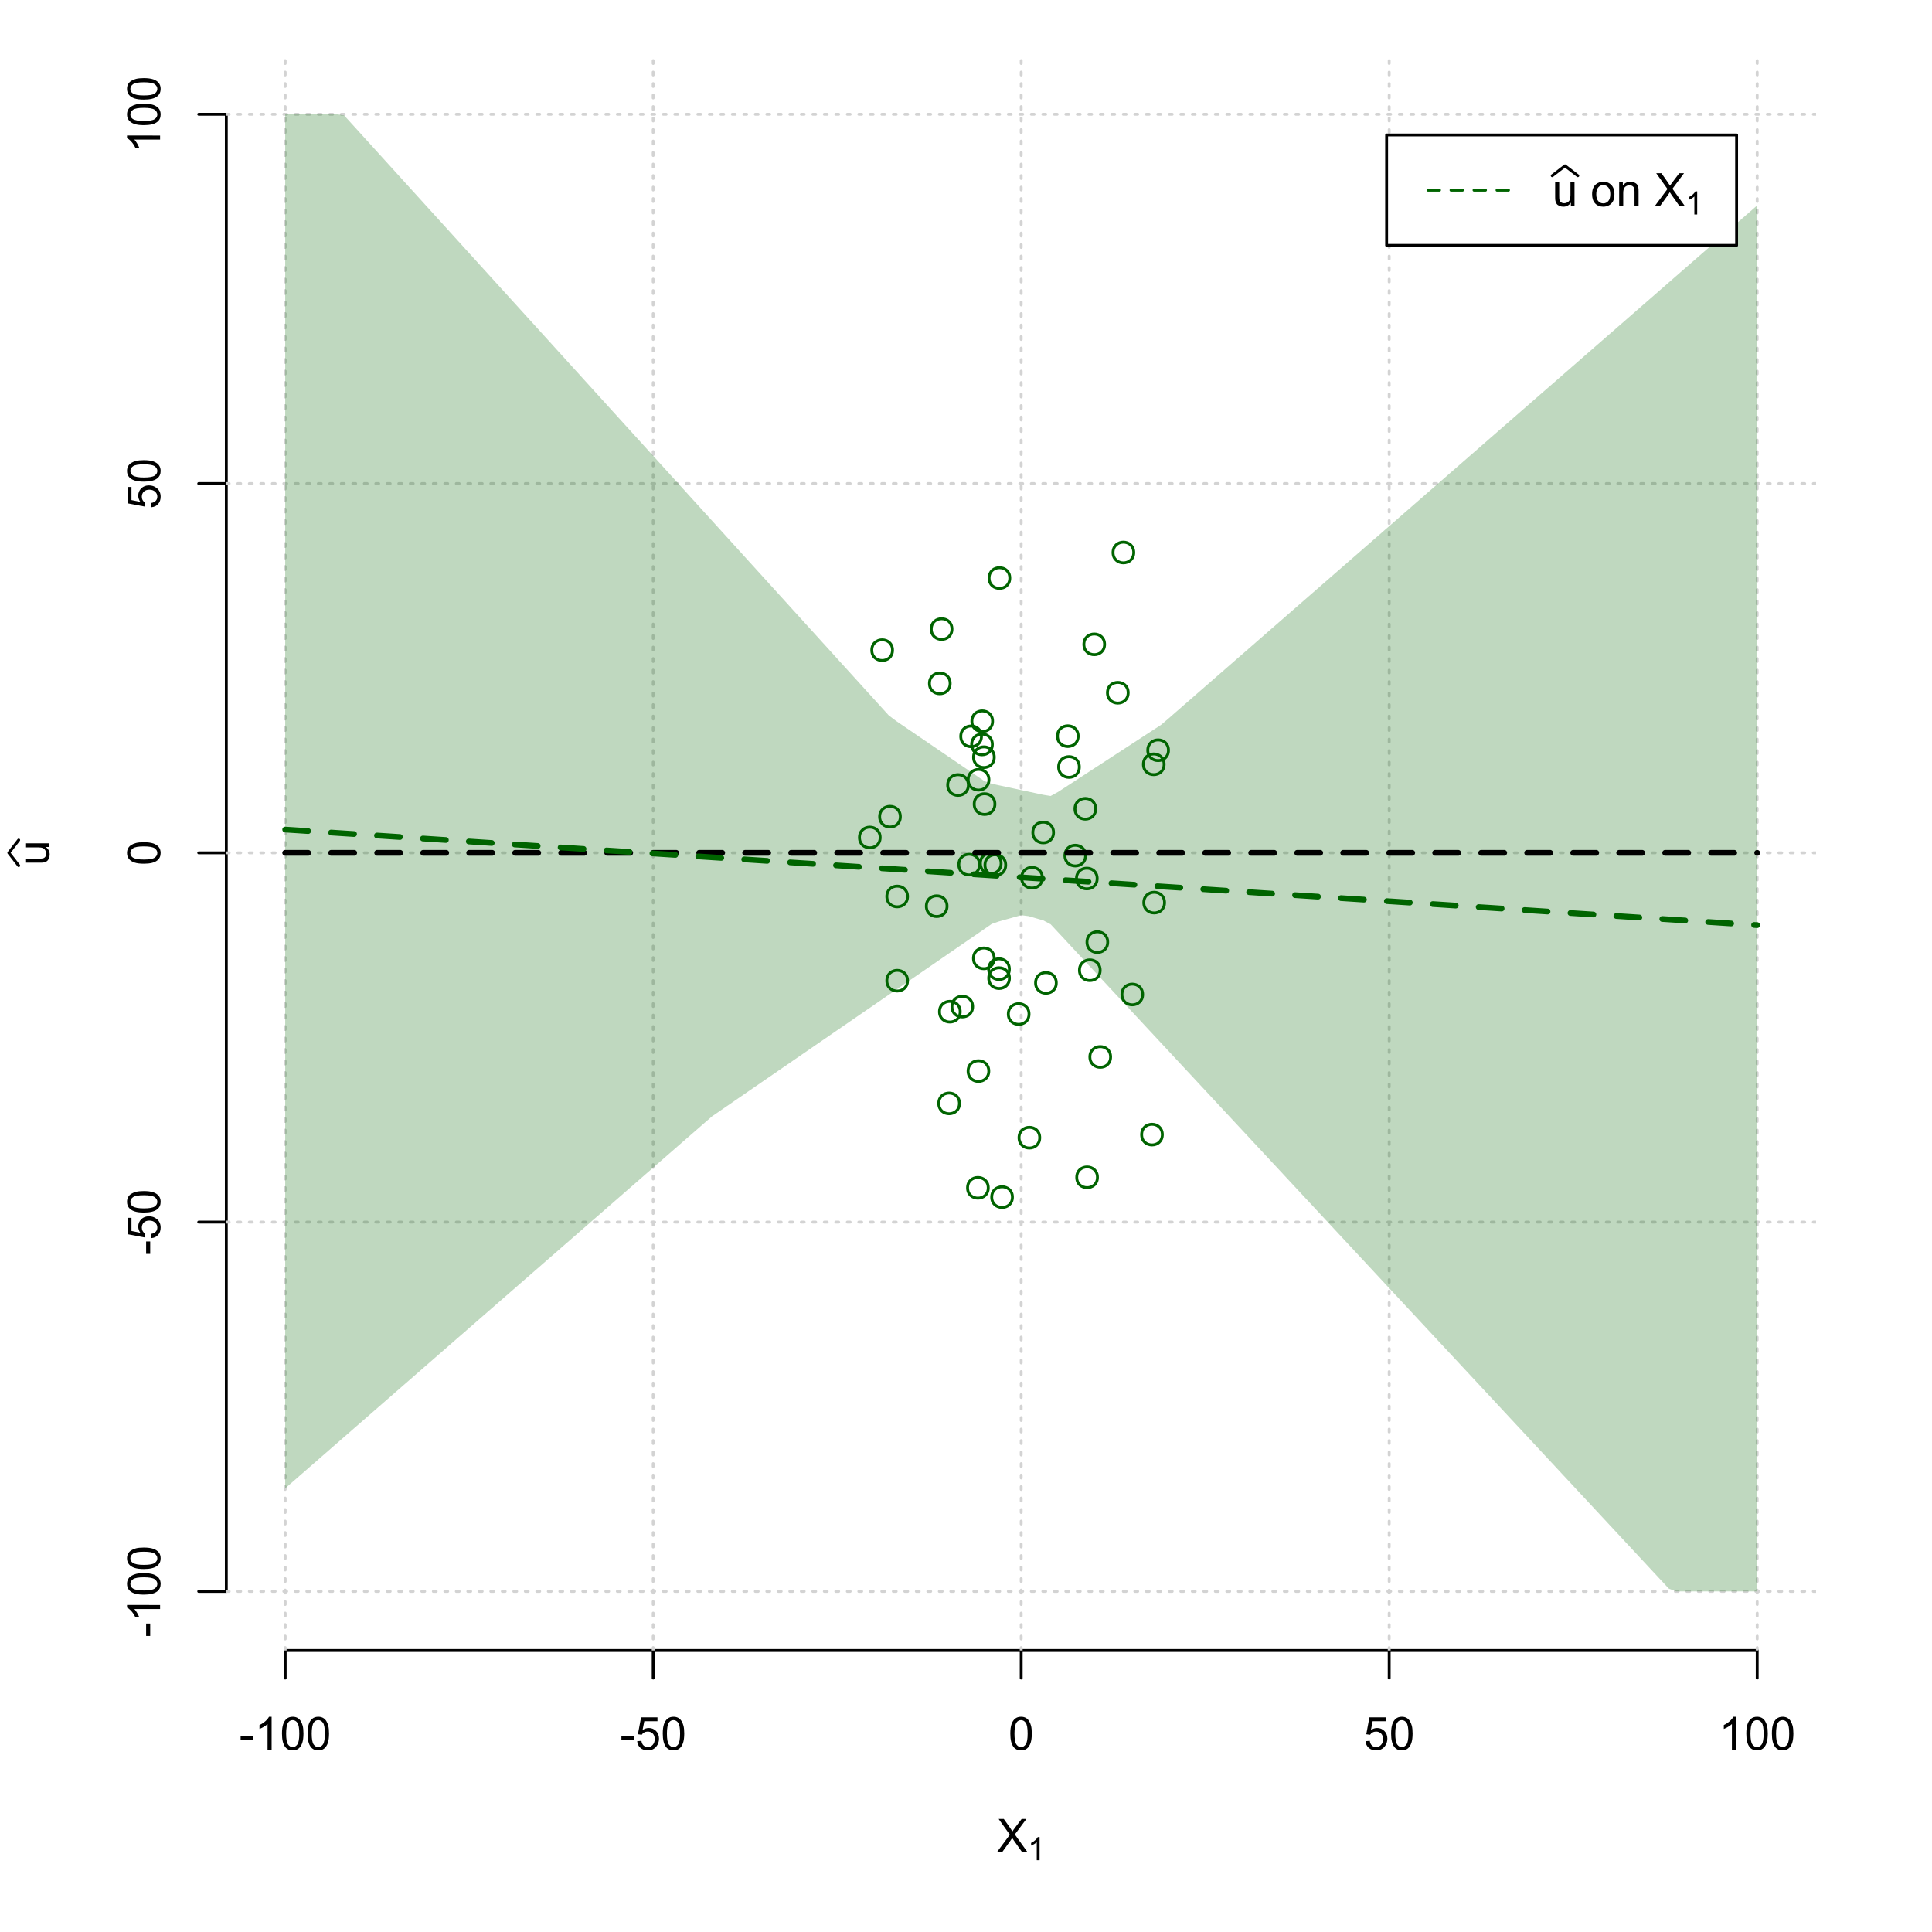 <?xml version="1.0" encoding="UTF-8"?>
<svg xmlns="http://www.w3.org/2000/svg" xmlns:xlink="http://www.w3.org/1999/xlink" width="504pt" height="504pt" viewBox="0 0 504 504" version="1.1">
<defs>
<g>
<symbol overflow="visible" id="glyph0-0">
<path style="stroke:none;" d="M 1.5 0 L 1.5 -7.5 L 7.5 -7.5 L 7.5 0 Z M 1.688 -0.188 L 7.312 -0.188 L 7.312 -7.312 L 1.688 -7.312 Z M 1.688 -0.188 "/>
</symbol>
<symbol overflow="visible" id="glyph0-1">
<path style="stroke:none;" d="M 0.055 0 L 3.375 -4.477 L 0.445 -8.59 L 1.797 -8.59 L 3.359 -6.387 C 3.68 -5.93 3.91 -5.578 4.047 -5.332 C 4.238 -5.645 4.465 -5.969 4.727 -6.312 L 6.457 -8.59 L 7.695 -8.59 L 4.676 -4.539 L 7.93 0 L 6.523 0 L 4.359 -3.062 C 4.238 -3.238 4.113 -3.43 3.984 -3.641 C 3.789 -3.324 3.652 -3.109 3.574 -2.992 L 1.418 0 Z M 0.055 0 "/>
</symbol>
<symbol overflow="visible" id="glyph0-2">
<path style="stroke:none;" d="M 0.383 -2.578 L 0.383 -3.641 L 3.621 -3.641 L 3.621 -2.578 Z M 0.383 -2.578 "/>
</symbol>
<symbol overflow="visible" id="glyph0-3">
<path style="stroke:none;" d="M 4.469 0 L 3.414 0 L 3.414 -6.719 C 3.16 -6.477 2.828 -6.234 2.414 -5.996 C 2 -5.75 1.629 -5.57 1.305 -5.449 L 1.305 -6.469 C 1.895 -6.742 2.41 -7.078 2.852 -7.477 C 3.293 -7.871 3.605 -8.254 3.789 -8.625 L 4.469 -8.625 Z M 4.469 0 "/>
</symbol>
<symbol overflow="visible" id="glyph0-4">
<path style="stroke:none;" d="M 0.5 -4.234 C 0.496 -5.246 0.602 -6.062 0.812 -6.688 C 1.02 -7.305 1.328 -7.785 1.742 -8.121 C 2.148 -8.457 2.668 -8.625 3.297 -8.625 C 3.758 -8.625 4.164 -8.531 4.512 -8.348 C 4.855 -8.16 5.141 -7.891 5.371 -7.543 C 5.594 -7.191 5.773 -6.766 5.906 -6.266 C 6.035 -5.762 6.098 -5.086 6.102 -4.234 C 6.098 -3.227 5.996 -2.414 5.789 -1.797 C 5.578 -1.176 5.266 -0.695 4.859 -0.359 C 4.445 -0.02 3.926 0.145 3.297 0.148 C 2.465 0.145 1.816 -0.148 1.348 -0.742 C 0.781 -1.457 0.496 -2.621 0.5 -4.234 Z M 1.582 -4.234 C 1.582 -2.824 1.746 -1.887 2.074 -1.418 C 2.402 -0.949 2.809 -0.715 3.297 -0.719 C 3.777 -0.715 4.184 -0.949 4.52 -1.422 C 4.848 -1.887 5.016 -2.824 5.016 -4.234 C 5.016 -5.648 4.848 -6.59 4.52 -7.055 C 4.184 -7.516 3.773 -7.746 3.289 -7.75 C 2.801 -7.746 2.414 -7.543 2.125 -7.137 C 1.762 -6.613 1.582 -5.645 1.582 -4.234 Z M 1.582 -4.234 "/>
</symbol>
<symbol overflow="visible" id="glyph0-5">
<path style="stroke:none;" d="M 0.5 -2.25 L 1.605 -2.344 C 1.684 -1.805 1.871 -1.398 2.176 -1.125 C 2.473 -0.852 2.836 -0.715 3.258 -0.719 C 3.766 -0.715 4.195 -0.906 4.547 -1.293 C 4.898 -1.672 5.074 -2.18 5.074 -2.82 C 5.074 -3.414 4.902 -3.891 4.566 -4.242 C 4.227 -4.59 3.785 -4.762 3.242 -4.766 C 2.898 -4.762 2.594 -4.684 2.32 -4.531 C 2.047 -4.375 1.832 -4.176 1.676 -3.93 L 0.688 -4.062 L 1.516 -8.473 L 5.789 -8.473 L 5.789 -7.465 L 2.359 -7.465 L 1.898 -5.156 C 2.414 -5.516 2.953 -5.695 3.523 -5.695 C 4.27 -5.695 4.902 -5.434 5.422 -4.914 C 5.934 -4.395 6.191 -3.727 6.195 -2.914 C 6.191 -2.133 5.965 -1.461 5.516 -0.898 C 4.961 -0.199 4.211 0.145 3.258 0.148 C 2.477 0.145 1.836 -0.07 1.344 -0.508 C 0.844 -0.941 0.562 -1.523 0.5 -2.25 Z M 0.5 -2.25 "/>
</symbol>
<symbol overflow="visible" id="glyph0-6">
<path style="stroke:none;" d="M 4.867 0 L 4.867 -0.914 C 4.379 -0.211 3.723 0.141 2.895 0.141 C 2.527 0.141 2.184 0.07 1.867 -0.07 C 1.547 -0.211 1.309 -0.387 1.156 -0.602 C 1 -0.812 0.895 -1.074 0.832 -1.383 C 0.785 -1.59 0.762 -1.918 0.766 -2.367 L 0.766 -6.223 L 1.82 -6.223 L 1.82 -2.773 C 1.816 -2.219 1.84 -1.848 1.887 -1.656 C 1.949 -1.379 2.09 -1.16 2.309 -1.004 C 2.523 -0.84 2.789 -0.762 3.105 -0.766 C 3.418 -0.762 3.715 -0.844 3.996 -1.008 C 4.273 -1.172 4.469 -1.391 4.586 -1.672 C 4.699 -1.949 4.758 -2.355 4.758 -2.891 L 4.758 -6.223 L 5.812 -6.223 L 5.812 0 Z M 4.867 0 "/>
</symbol>
<symbol overflow="visible" id="glyph0-7">
<path style="stroke:none;" d=""/>
</symbol>
<symbol overflow="visible" id="glyph0-8">
<path style="stroke:none;" d="M 0.398 -3.109 C 0.398 -4.262 0.719 -5.117 1.359 -5.672 C 1.895 -6.133 2.547 -6.363 3.316 -6.363 C 4.172 -6.363 4.871 -6.082 5.414 -5.52 C 5.953 -4.957 6.223 -4.184 6.227 -3.199 C 6.223 -2.398 6.102 -1.766 5.867 -1.309 C 5.625 -0.848 5.277 -0.492 4.82 -0.238 C 4.359 0.016 3.859 0.141 3.316 0.141 C 2.441 0.141 1.734 -0.137 1.203 -0.695 C 0.664 -1.254 0.398 -2.059 0.398 -3.109 Z M 1.484 -3.109 C 1.48 -2.309 1.656 -1.711 2.004 -1.32 C 2.348 -0.922 2.785 -0.727 3.316 -0.727 C 3.84 -0.727 4.273 -0.926 4.621 -1.324 C 4.969 -1.723 5.145 -2.328 5.145 -3.148 C 5.145 -3.914 4.969 -4.496 4.617 -4.895 C 4.266 -5.289 3.832 -5.488 3.316 -5.492 C 2.785 -5.488 2.348 -5.293 2.004 -4.898 C 1.656 -4.5 1.48 -3.902 1.484 -3.109 Z M 1.484 -3.109 "/>
</symbol>
<symbol overflow="visible" id="glyph0-9">
<path style="stroke:none;" d="M 0.789 0 L 0.789 -6.223 L 1.742 -6.223 L 1.742 -5.336 C 2.195 -6.02 2.855 -6.363 3.719 -6.363 C 4.09 -6.363 4.434 -6.293 4.754 -6.16 C 5.066 -6.023 5.305 -5.848 5.461 -5.633 C 5.617 -5.41 5.727 -5.152 5.789 -4.852 C 5.828 -4.656 5.848 -4.312 5.848 -3.828 L 5.848 0 L 4.793 0 L 4.793 -3.785 C 4.793 -4.215 4.75 -4.535 4.668 -4.75 C 4.586 -4.961 4.441 -5.129 4.234 -5.258 C 4.023 -5.383 3.777 -5.449 3.5 -5.449 C 3.047 -5.449 2.66 -5.305 2.332 -5.02 C 2.004 -4.734 1.84 -4.195 1.844 -3.398 L 1.844 0 Z M 0.789 0 "/>
</symbol>
<symbol overflow="visible" id="glyph1-0">
<path style="stroke:none;" d="M 1.051 0 L 1.051 -5.25 L 5.25 -5.25 L 5.25 0 Z M 1.18 -0.133 L 5.117 -0.133 L 5.117 -5.117 L 1.18 -5.117 Z M 1.18 -0.133 "/>
</symbol>
<symbol overflow="visible" id="glyph1-1">
<path style="stroke:none;" d="M 3.129 0 L 2.391 0 L 2.391 -4.703 C 2.211 -4.531 1.977 -4.363 1.691 -4.195 C 1.398 -4.023 1.141 -3.895 0.914 -3.812 L 0.914 -4.527 C 1.328 -4.719 1.688 -4.953 1.996 -5.234 C 2.305 -5.508 2.523 -5.777 2.652 -6.039 L 3.129 -6.039 Z M 3.129 0 "/>
</symbol>
<symbol overflow="visible" id="glyph2-0">
<path style="stroke:none;" d="M 0 -1.5 L -7.5 -1.5 L -7.5 -7.5 L 0 -7.5 Z M -0.188 -1.688 L -0.188 -7.312 L -7.312 -7.312 L -7.312 -1.688 Z M -0.188 -1.688 "/>
</symbol>
<symbol overflow="visible" id="glyph2-1">
<path style="stroke:none;" d="M 0 -4.867 L -0.914 -4.867 C -0.211 -4.379 0.141 -3.723 0.141 -2.895 C 0.141 -2.527 0.07 -2.184 -0.07 -1.867 C -0.211 -1.547 -0.387 -1.309 -0.598 -1.156 C -0.809 -1 -1.07 -0.895 -1.383 -0.832 C -1.59 -0.789 -1.918 -0.766 -2.367 -0.77 L -6.223 -0.77 L -6.223 -1.824 L -2.773 -1.824 C -2.219 -1.82 -1.848 -1.844 -1.656 -1.887 C -1.379 -1.949 -1.16 -2.09 -1.004 -2.309 C -0.84 -2.523 -0.762 -2.789 -0.766 -3.105 C -0.762 -3.418 -0.844 -3.715 -1.008 -3.996 C -1.172 -4.273 -1.391 -4.469 -1.672 -4.586 C -1.945 -4.699 -2.352 -4.758 -2.887 -4.758 L -6.223 -4.758 L -6.223 -5.812 L 0 -5.812 Z M 0 -4.867 "/>
</symbol>
<symbol overflow="visible" id="glyph2-2">
<path style="stroke:none;" d="M -2.578 -0.383 L -3.641 -0.383 L -3.641 -3.621 L -2.578 -3.621 Z M -2.578 -0.383 "/>
</symbol>
<symbol overflow="visible" id="glyph2-3">
<path style="stroke:none;" d="M 0 -4.469 L 0 -3.414 L -6.719 -3.418 C -6.477 -3.16 -6.234 -2.828 -5.996 -2.418 C -5.75 -2.004 -5.57 -1.633 -5.449 -1.309 L -6.469 -1.309 C -6.742 -1.895 -7.078 -2.41 -7.477 -2.852 C -7.871 -3.293 -8.254 -3.605 -8.625 -3.793 L -8.625 -4.473 Z M 0 -4.469 "/>
</symbol>
<symbol overflow="visible" id="glyph2-4">
<path style="stroke:none;" d="M -4.234 -0.5 C -5.246 -0.496 -6.062 -0.602 -6.688 -0.812 C -7.305 -1.02 -7.785 -1.328 -8.121 -1.742 C -8.457 -2.152 -8.625 -2.672 -8.625 -3.301 C -8.625 -3.758 -8.531 -4.164 -8.348 -4.512 C -8.16 -4.859 -7.891 -5.145 -7.543 -5.371 C -7.191 -5.594 -6.766 -5.773 -6.266 -5.906 C -5.762 -6.035 -5.086 -6.098 -4.234 -6.102 C -3.223 -6.098 -2.41 -5.996 -1.793 -5.789 C -1.176 -5.578 -0.695 -5.266 -0.359 -4.859 C -0.02 -4.445 0.145 -3.926 0.148 -3.297 C 0.145 -2.465 -0.148 -1.816 -0.742 -1.348 C -1.457 -0.781 -2.621 -0.496 -4.234 -0.5 Z M -4.234 -1.582 C -2.824 -1.582 -1.887 -1.746 -1.418 -2.074 C -0.949 -2.402 -0.715 -2.809 -0.719 -3.297 C -0.715 -3.777 -0.949 -4.184 -1.422 -4.52 C -1.887 -4.848 -2.824 -5.016 -4.234 -5.016 C -5.648 -5.016 -6.59 -4.848 -7.055 -4.52 C -7.516 -4.188 -7.746 -3.777 -7.75 -3.289 C -7.746 -2.801 -7.543 -2.414 -7.137 -2.129 C -6.613 -1.762 -5.645 -1.582 -4.234 -1.582 Z M -4.234 -1.582 "/>
</symbol>
<symbol overflow="visible" id="glyph2-5">
<path style="stroke:none;" d="M -2.25 -0.5 L -2.344 -1.605 C -1.805 -1.684 -1.398 -1.871 -1.125 -2.176 C -0.852 -2.473 -0.715 -2.836 -0.719 -3.258 C -0.715 -3.766 -0.906 -4.195 -1.293 -4.547 C -1.672 -4.898 -2.18 -5.074 -2.816 -5.074 C -3.414 -5.074 -3.891 -4.902 -4.242 -4.566 C -4.59 -4.227 -4.762 -3.785 -4.766 -3.242 C -4.762 -2.898 -4.684 -2.594 -4.531 -2.32 C -4.375 -2.047 -4.176 -1.832 -3.93 -1.676 L -4.062 -0.688 L -8.473 -1.52 L -8.473 -5.789 L -7.465 -5.789 L -7.465 -2.363 L -5.156 -1.898 C -5.516 -2.414 -5.695 -2.953 -5.695 -3.523 C -5.695 -4.27 -5.434 -4.902 -4.914 -5.422 C -4.395 -5.934 -3.727 -6.191 -2.91 -6.195 C -2.133 -6.191 -1.461 -5.965 -0.895 -5.516 C -0.199 -4.961 0.145 -4.211 0.148 -3.258 C 0.145 -2.477 -0.07 -1.836 -0.508 -1.344 C -0.941 -0.848 -1.523 -0.566 -2.25 -0.5 Z M -2.25 -0.5 "/>
</symbol>
</g>
<clipPath id="clip1">
  <path d="M 74 14.398 L 75 14.398 L 75 430.559 L 74 430.559 Z M 74 14.398 "/>
</clipPath>
<clipPath id="clip2">
  <path d="M 170 14.398 L 171 14.398 L 171 430.559 L 170 430.559 Z M 170 14.398 "/>
</clipPath>
<clipPath id="clip3">
  <path d="M 266 14.398 L 267 14.398 L 267 430.559 L 266 430.559 Z M 266 14.398 "/>
</clipPath>
<clipPath id="clip4">
  <path d="M 362 14.398 L 363 14.398 L 363 430.559 L 362 430.559 Z M 362 14.398 "/>
</clipPath>
<clipPath id="clip5">
  <path d="M 458 14.398 L 459 14.398 L 459 430.559 L 458 430.559 Z M 458 14.398 "/>
</clipPath>
<clipPath id="clip6">
  <path d="M 59.039 414 L 473.758 414 L 473.758 416 L 59.039 416 Z M 59.039 414 "/>
</clipPath>
<clipPath id="clip7">
  <path d="M 59.039 318 L 473.758 318 L 473.758 320 L 59.039 320 Z M 59.039 318 "/>
</clipPath>
<clipPath id="clip8">
  <path d="M 59.039 222 L 473.758 222 L 473.758 223 L 59.039 223 Z M 59.039 222 "/>
</clipPath>
<clipPath id="clip9">
  <path d="M 59.039 125 L 473.758 125 L 473.758 127 L 59.039 127 Z M 59.039 125 "/>
</clipPath>
<clipPath id="clip10">
  <path d="M 59.039 29 L 473.758 29 L 473.758 31 L 59.039 31 Z M 59.039 29 "/>
</clipPath>
</defs>
<g id="surface2646">
<rect x="0" y="0" width="504" height="504" style="fill:rgb(100%,100%,100%);fill-opacity:1;stroke:none;"/>
<g style="fill:rgb(0%,0%,0%);fill-opacity:1;">
  <use xlink:href="#glyph0-1" x="260.062" y="483.102"/>
</g>
<g style="fill:rgb(0%,0%,0%);fill-opacity:1;">
  <use xlink:href="#glyph1-1" x="268.066" y="485.281"/>
</g>
<g style="fill:rgb(0%,0%,0%);fill-opacity:1;">
  <use xlink:href="#glyph2-1" x="12.82" y="225.816"/>
</g>
<path style="fill:none;stroke-width:0.75;stroke-linecap:round;stroke-linejoin:round;stroke:rgb(0%,0%,0%);stroke-opacity:1;stroke-miterlimit:10;" d="M 4.879 225.816 L 2.301 222.48 L 4.879 219.145 "/>
<path style="fill:none;stroke-width:0.75;stroke-linecap:round;stroke-linejoin:round;stroke:rgb(0%,0%,0%);stroke-opacity:1;stroke-miterlimit:10;" d="M 74.398 430.559 L 458.398 430.559 "/>
<path style="fill:none;stroke-width:0.75;stroke-linecap:round;stroke-linejoin:round;stroke:rgb(0%,0%,0%);stroke-opacity:1;stroke-miterlimit:10;" d="M 74.398 430.559 L 74.398 437.762 "/>
<path style="fill:none;stroke-width:0.75;stroke-linecap:round;stroke-linejoin:round;stroke:rgb(0%,0%,0%);stroke-opacity:1;stroke-miterlimit:10;" d="M 170.398 430.559 L 170.398 437.762 "/>
<path style="fill:none;stroke-width:0.75;stroke-linecap:round;stroke-linejoin:round;stroke:rgb(0%,0%,0%);stroke-opacity:1;stroke-miterlimit:10;" d="M 266.398 430.559 L 266.398 437.762 "/>
<path style="fill:none;stroke-width:0.75;stroke-linecap:round;stroke-linejoin:round;stroke:rgb(0%,0%,0%);stroke-opacity:1;stroke-miterlimit:10;" d="M 362.398 430.559 L 362.398 437.762 "/>
<path style="fill:none;stroke-width:0.75;stroke-linecap:round;stroke-linejoin:round;stroke:rgb(0%,0%,0%);stroke-opacity:1;stroke-miterlimit:10;" d="M 458.398 430.559 L 458.398 437.762 "/>
<g style="fill:rgb(0%,0%,0%);fill-opacity:1;">
  <use xlink:href="#glyph0-2" x="62.391" y="456.48"/>
  <use xlink:href="#glyph0-3" x="66.387" y="456.48"/>
  <use xlink:href="#glyph0-4" x="73.061" y="456.48"/>
  <use xlink:href="#glyph0-4" x="79.734" y="456.48"/>
</g>
<g style="fill:rgb(0%,0%,0%);fill-opacity:1;">
  <use xlink:href="#glyph0-2" x="161.727" y="456.48"/>
  <use xlink:href="#glyph0-5" x="165.723" y="456.48"/>
  <use xlink:href="#glyph0-4" x="172.396" y="456.48"/>
</g>
<g style="fill:rgb(0%,0%,0%);fill-opacity:1;">
  <use xlink:href="#glyph0-4" x="263.062" y="456.48"/>
</g>
<g style="fill:rgb(0%,0%,0%);fill-opacity:1;">
  <use xlink:href="#glyph0-5" x="355.727" y="456.48"/>
  <use xlink:href="#glyph0-4" x="362.4" y="456.48"/>
</g>
<g style="fill:rgb(0%,0%,0%);fill-opacity:1;">
  <use xlink:href="#glyph0-3" x="448.387" y="456.48"/>
  <use xlink:href="#glyph0-4" x="455.061" y="456.48"/>
  <use xlink:href="#glyph0-4" x="461.734" y="456.48"/>
</g>
<path style="fill:none;stroke-width:0.75;stroke-linecap:round;stroke-linejoin:round;stroke:rgb(0%,0%,0%);stroke-opacity:1;stroke-miterlimit:10;" d="M 59.039 415.148 L 59.039 29.812 "/>
<path style="fill:none;stroke-width:0.75;stroke-linecap:round;stroke-linejoin:round;stroke:rgb(0%,0%,0%);stroke-opacity:1;stroke-miterlimit:10;" d="M 59.039 415.148 L 51.84 415.148 "/>
<path style="fill:none;stroke-width:0.75;stroke-linecap:round;stroke-linejoin:round;stroke:rgb(0%,0%,0%);stroke-opacity:1;stroke-miterlimit:10;" d="M 59.039 318.812 L 51.84 318.812 "/>
<path style="fill:none;stroke-width:0.75;stroke-linecap:round;stroke-linejoin:round;stroke:rgb(0%,0%,0%);stroke-opacity:1;stroke-miterlimit:10;" d="M 59.039 222.48 L 51.84 222.48 "/>
<path style="fill:none;stroke-width:0.75;stroke-linecap:round;stroke-linejoin:round;stroke:rgb(0%,0%,0%);stroke-opacity:1;stroke-miterlimit:10;" d="M 59.039 126.148 L 51.84 126.148 "/>
<path style="fill:none;stroke-width:0.75;stroke-linecap:round;stroke-linejoin:round;stroke:rgb(0%,0%,0%);stroke-opacity:1;stroke-miterlimit:10;" d="M 59.039 29.812 L 51.84 29.812 "/>
<g style="fill:rgb(0%,0%,0%);fill-opacity:1;">
  <use xlink:href="#glyph2-2" x="41.762" y="427.156"/>
  <use xlink:href="#glyph2-3" x="41.762" y="423.16"/>
  <use xlink:href="#glyph2-4" x="41.762" y="416.486"/>
  <use xlink:href="#glyph2-4" x="41.762" y="409.812"/>
</g>
<g style="fill:rgb(0%,0%,0%);fill-opacity:1;">
  <use xlink:href="#glyph2-2" x="41.762" y="327.484"/>
  <use xlink:href="#glyph2-5" x="41.762" y="323.488"/>
  <use xlink:href="#glyph2-4" x="41.762" y="316.814"/>
</g>
<g style="fill:rgb(0%,0%,0%);fill-opacity:1;">
  <use xlink:href="#glyph2-4" x="41.762" y="225.816"/>
</g>
<g style="fill:rgb(0%,0%,0%);fill-opacity:1;">
  <use xlink:href="#glyph2-5" x="41.762" y="132.82"/>
  <use xlink:href="#glyph2-4" x="41.762" y="126.146"/>
</g>
<g style="fill:rgb(0%,0%,0%);fill-opacity:1;">
  <use xlink:href="#glyph2-3" x="41.762" y="39.824"/>
  <use xlink:href="#glyph2-4" x="41.762" y="33.15"/>
  <use xlink:href="#glyph2-4" x="41.762" y="26.477"/>
</g>
<g clip-path="url(#clip1)" clip-rule="nonzero">
<path style="fill:none;stroke-width:0.75;stroke-linecap:round;stroke-linejoin:round;stroke:rgb(82.745%,82.745%,82.745%);stroke-opacity:1;stroke-dasharray:0.75,2.25;stroke-miterlimit:10;" d="M 74.398 430.559 L 74.398 14.398 "/>
</g>
<g clip-path="url(#clip2)" clip-rule="nonzero">
<path style="fill:none;stroke-width:0.75;stroke-linecap:round;stroke-linejoin:round;stroke:rgb(82.745%,82.745%,82.745%);stroke-opacity:1;stroke-dasharray:0.75,2.25;stroke-miterlimit:10;" d="M 170.398 430.559 L 170.398 14.398 "/>
</g>
<g clip-path="url(#clip3)" clip-rule="nonzero">
<path style="fill:none;stroke-width:0.75;stroke-linecap:round;stroke-linejoin:round;stroke:rgb(82.745%,82.745%,82.745%);stroke-opacity:1;stroke-dasharray:0.75,2.25;stroke-miterlimit:10;" d="M 266.398 430.559 L 266.398 14.398 "/>
</g>
<g clip-path="url(#clip4)" clip-rule="nonzero">
<path style="fill:none;stroke-width:0.75;stroke-linecap:round;stroke-linejoin:round;stroke:rgb(82.745%,82.745%,82.745%);stroke-opacity:1;stroke-dasharray:0.75,2.25;stroke-miterlimit:10;" d="M 362.398 430.559 L 362.398 14.398 "/>
</g>
<g clip-path="url(#clip5)" clip-rule="nonzero">
<path style="fill:none;stroke-width:0.75;stroke-linecap:round;stroke-linejoin:round;stroke:rgb(82.745%,82.745%,82.745%);stroke-opacity:1;stroke-dasharray:0.75,2.25;stroke-miterlimit:10;" d="M 458.398 430.559 L 458.398 14.398 "/>
</g>
<g clip-path="url(#clip6)" clip-rule="nonzero">
<path style="fill:none;stroke-width:0.75;stroke-linecap:round;stroke-linejoin:round;stroke:rgb(82.745%,82.745%,82.745%);stroke-opacity:1;stroke-dasharray:0.75,2.25;stroke-miterlimit:10;" d="M 59.039 415.148 L 473.762 415.148 "/>
</g>
<g clip-path="url(#clip7)" clip-rule="nonzero">
<path style="fill:none;stroke-width:0.75;stroke-linecap:round;stroke-linejoin:round;stroke:rgb(82.745%,82.745%,82.745%);stroke-opacity:1;stroke-dasharray:0.75,2.25;stroke-miterlimit:10;" d="M 59.039 318.812 L 473.762 318.812 "/>
</g>
<g clip-path="url(#clip8)" clip-rule="nonzero">
<path style="fill:none;stroke-width:0.75;stroke-linecap:round;stroke-linejoin:round;stroke:rgb(82.745%,82.745%,82.745%);stroke-opacity:1;stroke-dasharray:0.75,2.25;stroke-miterlimit:10;" d="M 59.039 222.48 L 473.762 222.48 "/>
</g>
<g clip-path="url(#clip9)" clip-rule="nonzero">
<path style="fill:none;stroke-width:0.75;stroke-linecap:round;stroke-linejoin:round;stroke:rgb(82.745%,82.745%,82.745%);stroke-opacity:1;stroke-dasharray:0.75,2.25;stroke-miterlimit:10;" d="M 59.039 126.148 L 473.762 126.148 "/>
</g>
<g clip-path="url(#clip10)" clip-rule="nonzero">
<path style="fill:none;stroke-width:0.75;stroke-linecap:round;stroke-linejoin:round;stroke:rgb(82.745%,82.745%,82.745%);stroke-opacity:1;stroke-dasharray:0.75,2.25;stroke-miterlimit:10;" d="M 59.039 29.812 L 473.762 29.812 "/>
</g>
<path style=" stroke:none;fill-rule:nonzero;fill:rgb(0%,39.216%,0%);fill-opacity:0.251;" d="M 74.398 29.812 L 87.84 29.812 L 89.762 30.086 L 91.68 32.203 L 93.602 34.316 L 95.52 36.434 L 97.441 38.547 L 99.359 40.664 L 101.281 42.777 L 103.199 44.895 L 105.121 47.008 L 107.039 49.125 L 108.961 51.238 L 110.879 53.355 L 112.801 55.469 L 114.719 57.586 L 116.641 59.699 L 118.559 61.816 L 120.48 63.93 L 122.398 66.047 L 124.32 68.16 L 126.238 70.277 L 128.16 72.391 L 130.078 74.508 L 132 76.621 L 133.922 78.738 L 135.84 80.852 L 137.762 82.969 L 139.68 85.082 L 141.602 87.199 L 143.52 89.312 L 145.441 91.43 L 147.359 93.543 L 149.281 95.66 L 151.199 97.773 L 153.121 99.891 L 155.039 102.004 L 156.961 104.121 L 158.879 106.234 L 160.801 108.352 L 162.719 110.465 L 164.641 112.582 L 166.559 114.695 L 168.48 116.812 L 170.398 118.926 L 172.32 121.043 L 174.238 123.156 L 176.16 125.273 L 178.078 127.387 L 180 129.504 L 181.922 131.617 L 183.84 133.734 L 185.762 135.848 L 187.68 137.965 L 189.602 140.078 L 191.52 142.195 L 193.441 144.309 L 195.359 146.426 L 197.281 148.539 L 199.199 150.656 L 201.121 152.77 L 203.039 154.887 L 204.961 157 L 206.879 159.117 L 208.801 161.23 L 210.719 163.348 L 212.641 165.461 L 214.559 167.578 L 216.48 169.691 L 218.398 171.809 L 220.32 173.922 L 222.238 176.039 L 224.16 178.152 L 226.078 180.27 L 228 182.383 L 229.922 184.5 L 231.84 186.613 L 233.762 188.07 L 235.68 189.379 L 237.602 190.688 L 239.52 191.996 L 241.441 193.305 L 243.359 194.613 L 245.281 195.922 L 247.199 197.23 L 249.121 198.539 L 251.039 199.848 L 252.961 201.156 L 254.879 202.465 L 256.801 203.773 L 258.719 204.461 L 260.641 204.871 L 262.559 205.285 L 264.48 205.695 L 266.398 206.105 L 268.32 206.516 L 270.238 206.926 L 272.16 207.34 L 274.078 207.648 L 276 206.602 L 277.922 205.352 L 279.84 204.102 L 281.762 202.848 L 283.68 201.598 L 285.602 200.348 L 287.52 199.098 L 289.441 197.848 L 291.359 196.598 L 293.281 195.348 L 295.199 194.098 L 297.121 192.848 L 299.039 191.594 L 300.961 190.344 L 302.879 189.094 L 304.801 187.457 L 306.719 185.781 L 308.641 184.109 L 310.559 182.438 L 312.48 180.762 L 314.398 179.09 L 316.32 177.414 L 318.238 175.742 L 320.16 174.07 L 322.078 172.395 L 325.922 169.051 L 327.84 167.375 L 329.762 165.703 L 331.68 164.027 L 333.602 162.355 L 335.52 160.684 L 337.441 159.008 L 339.359 157.336 L 341.281 155.66 L 343.199 153.988 L 345.121 152.316 L 347.039 150.641 L 348.961 148.969 L 350.879 147.293 L 352.801 145.621 L 354.719 143.949 L 356.641 142.273 L 358.559 140.602 L 360.48 138.93 L 362.398 137.254 L 364.32 135.582 L 366.238 133.906 L 368.16 132.234 L 370.078 130.562 L 372 128.887 L 373.922 127.215 L 375.84 125.539 L 377.762 123.867 L 379.68 122.195 L 381.602 120.52 L 383.52 118.848 L 385.441 117.176 L 387.359 115.5 L 389.281 113.828 L 391.199 112.152 L 393.121 110.48 L 395.039 108.809 L 396.961 107.133 L 398.879 105.461 L 400.801 103.785 L 402.719 102.113 L 404.641 100.441 L 406.559 98.766 L 408.48 97.094 L 410.398 95.418 L 412.32 93.746 L 414.238 92.074 L 416.16 90.398 L 418.078 88.727 L 420 87.055 L 421.922 85.379 L 423.84 83.707 L 425.762 82.031 L 427.68 80.359 L 429.602 78.688 L 431.52 77.012 L 433.441 75.34 L 435.359 73.664 L 437.281 71.992 L 439.199 70.32 L 441.121 68.645 L 443.039 66.973 L 444.961 65.301 L 446.879 63.625 L 448.801 61.953 L 450.719 60.277 L 452.641 58.605 L 454.559 56.934 L 456.48 55.258 L 458.398 53.586 L 458.398 29.812 L 458.398 415.148 L 437.281 415.148 L 435.359 414.438 L 433.441 412.375 L 431.52 410.312 L 429.602 408.246 L 427.68 406.184 L 425.762 404.121 L 423.84 402.059 L 421.922 399.996 L 420 397.93 L 418.078 395.867 L 416.16 393.805 L 414.238 391.742 L 412.32 389.68 L 410.398 387.613 L 408.48 385.551 L 406.559 383.488 L 404.641 381.426 L 402.719 379.363 L 400.801 377.297 L 398.879 375.234 L 396.961 373.172 L 395.039 371.109 L 393.121 369.047 L 391.199 366.98 L 389.281 364.918 L 387.359 362.855 L 385.441 360.793 L 383.52 358.73 L 381.602 356.664 L 379.68 354.602 L 377.762 352.539 L 375.84 350.477 L 373.922 348.414 L 372 346.348 L 370.078 344.285 L 368.16 342.223 L 366.238 340.16 L 364.32 338.098 L 362.398 336.031 L 360.48 333.969 L 358.559 331.906 L 356.641 329.844 L 354.719 327.781 L 352.801 325.715 L 350.879 323.652 L 348.961 321.59 L 347.039 319.527 L 345.121 317.465 L 343.199 315.398 L 341.281 313.336 L 339.359 311.273 L 337.441 309.211 L 335.52 307.148 L 333.602 305.082 L 331.68 303.02 L 329.762 300.957 L 327.84 298.895 L 325.922 296.832 L 324 294.766 L 322.078 292.703 L 320.16 290.641 L 318.238 288.578 L 316.32 286.516 L 314.398 284.449 L 312.48 282.387 L 310.559 280.324 L 308.641 278.262 L 306.719 276.199 L 304.801 274.133 L 302.879 272.07 L 300.961 270.008 L 299.039 267.945 L 297.121 265.879 L 295.199 263.816 L 293.281 261.754 L 291.359 259.691 L 289.441 257.629 L 287.52 255.562 L 285.602 253.5 L 283.68 251.438 L 281.762 249.375 L 279.84 247.312 L 277.922 245.246 L 274.078 241.121 L 272.16 240.102 L 270.238 239.551 L 268.32 238.996 L 266.398 238.75 L 264.48 239.285 L 262.559 239.824 L 260.641 240.359 L 258.719 241.023 L 256.801 242.344 L 254.879 243.664 L 252.961 244.984 L 251.039 246.305 L 249.121 247.625 L 247.199 248.945 L 245.281 250.27 L 243.359 251.59 L 241.441 252.91 L 239.52 254.23 L 237.602 255.551 L 235.68 256.871 L 233.762 258.191 L 231.84 259.512 L 229.922 260.832 L 228 262.156 L 226.078 263.477 L 224.16 264.797 L 222.238 266.117 L 220.32 267.438 L 218.398 268.758 L 216.48 270.078 L 214.559 271.398 L 212.641 272.719 L 210.719 274.043 L 208.801 275.363 L 206.879 276.684 L 204.961 278.004 L 203.039 279.324 L 201.121 280.645 L 199.199 281.965 L 197.281 283.285 L 195.359 284.605 L 193.441 285.93 L 191.52 287.25 L 189.602 288.57 L 187.68 289.891 L 185.762 291.211 L 183.84 292.879 L 181.922 294.555 L 178.078 297.898 L 176.16 299.574 L 174.238 301.246 L 172.32 302.918 L 170.398 304.594 L 168.48 306.266 L 166.559 307.941 L 164.641 309.613 L 162.719 311.285 L 160.801 312.961 L 158.879 314.633 L 156.961 316.309 L 155.039 317.98 L 153.121 319.652 L 151.199 321.328 L 149.281 323 L 147.359 324.672 L 145.441 326.348 L 143.52 328.02 L 141.602 329.695 L 139.68 331.367 L 137.762 333.039 L 135.84 334.715 L 133.922 336.387 L 132 338.062 L 130.078 339.734 L 128.16 341.406 L 126.238 343.082 L 124.32 344.754 L 122.398 346.43 L 120.48 348.102 L 118.559 349.773 L 116.641 351.449 L 114.719 353.121 L 112.801 354.793 L 110.879 356.469 L 108.961 358.141 L 107.039 359.816 L 105.121 361.488 L 103.199 363.16 L 101.281 364.836 L 99.359 366.508 L 97.441 368.184 L 95.52 369.855 L 93.602 371.527 L 91.68 373.203 L 89.762 374.875 L 87.84 376.547 L 85.922 378.223 L 84 379.895 L 82.078 381.57 L 80.16 383.242 L 78.238 384.914 L 76.32 386.59 L 74.398 388.262 L 74.398 415.148 Z M 74.398 29.812 "/>
<path style="fill:none;stroke-width:0.75;stroke-linecap:round;stroke-linejoin:round;stroke:rgb(0%,39.216%,0%);stroke-opacity:1;stroke-miterlimit:10;" d="M 271.234 296.785 C 271.234 300.387 265.836 300.387 265.836 296.785 C 265.836 293.184 271.234 293.184 271.234 296.785 "/>
<path style="fill:none;stroke-width:0.75;stroke-linecap:round;stroke-linejoin:round;stroke:rgb(0%,39.216%,0%);stroke-opacity:1;stroke-miterlimit:10;" d="M 257.977 203.414 C 257.977 207.016 252.574 207.016 252.574 203.414 C 252.574 199.816 257.977 199.816 257.977 203.414 "/>
<path style="fill:none;stroke-width:0.75;stroke-linecap:round;stroke-linejoin:round;stroke:rgb(0%,39.216%,0%);stroke-opacity:1;stroke-miterlimit:10;" d="M 229.609 218.477 C 229.609 222.078 224.211 222.078 224.211 218.477 C 224.211 214.875 229.609 214.875 229.609 218.477 "/>
<path style="fill:none;stroke-width:0.75;stroke-linecap:round;stroke-linejoin:round;stroke:rgb(0%,39.216%,0%);stroke-opacity:1;stroke-miterlimit:10;" d="M 259.352 250 C 259.352 253.602 253.949 253.602 253.949 250 C 253.949 246.398 259.352 246.398 259.352 250 "/>
<path style="fill:none;stroke-width:0.75;stroke-linecap:round;stroke-linejoin:round;stroke:rgb(0%,39.216%,0%);stroke-opacity:1;stroke-miterlimit:10;" d="M 304.816 195.715 C 304.816 199.316 299.418 199.316 299.418 195.715 C 299.418 192.117 304.816 192.117 304.816 195.715 "/>
<path style="fill:none;stroke-width:0.75;stroke-linecap:round;stroke-linejoin:round;stroke:rgb(0%,39.216%,0%);stroke-opacity:1;stroke-miterlimit:10;" d="M 264.109 312.289 C 264.109 315.887 258.711 315.887 258.711 312.289 C 258.711 308.688 264.109 308.688 264.109 312.289 "/>
<path style="fill:none;stroke-width:0.75;stroke-linecap:round;stroke-linejoin:round;stroke:rgb(0%,39.216%,0%);stroke-opacity:1;stroke-miterlimit:10;" d="M 274.836 217.172 C 274.836 220.77 269.434 220.77 269.434 217.172 C 269.434 213.57 274.836 213.57 274.836 217.172 "/>
<path style="fill:none;stroke-width:0.75;stroke-linecap:round;stroke-linejoin:round;stroke:rgb(0%,39.216%,0%);stroke-opacity:1;stroke-miterlimit:10;" d="M 288.965 245.766 C 288.965 249.363 283.562 249.363 283.562 245.766 C 283.562 242.164 288.965 242.164 288.965 245.766 "/>
<path style="fill:none;stroke-width:0.75;stroke-linecap:round;stroke-linejoin:round;stroke:rgb(0%,39.216%,0%);stroke-opacity:1;stroke-miterlimit:10;" d="M 268.441 264.527 C 268.441 268.125 263.039 268.125 263.039 264.527 C 263.039 260.926 268.441 260.926 268.441 264.527 "/>
<path style="fill:none;stroke-width:0.75;stroke-linecap:round;stroke-linejoin:round;stroke:rgb(0%,39.216%,0%);stroke-opacity:1;stroke-miterlimit:10;" d="M 236.75 255.832 C 236.75 259.43 231.352 259.43 231.352 255.832 C 231.352 252.23 236.75 252.23 236.75 255.832 "/>
<path style="fill:none;stroke-width:0.75;stroke-linecap:round;stroke-linejoin:round;stroke:rgb(0%,39.216%,0%);stroke-opacity:1;stroke-miterlimit:10;" d="M 250.293 287.84 C 250.293 291.441 244.891 291.441 244.891 287.84 C 244.891 284.242 250.293 284.242 250.293 287.84 "/>
<path style="fill:none;stroke-width:0.75;stroke-linecap:round;stroke-linejoin:round;stroke:rgb(0%,39.216%,0%);stroke-opacity:1;stroke-miterlimit:10;" d="M 286.289 307.121 C 286.289 310.719 280.887 310.719 280.887 307.121 C 280.887 303.52 286.289 303.52 286.289 307.121 "/>
<path style="fill:none;stroke-width:0.75;stroke-linecap:round;stroke-linejoin:round;stroke:rgb(0%,39.216%,0%);stroke-opacity:1;stroke-miterlimit:10;" d="M 275.551 256.406 C 275.551 260.008 270.152 260.008 270.152 256.406 C 270.152 252.809 275.551 252.809 275.551 256.406 "/>
<path style="fill:none;stroke-width:0.75;stroke-linecap:round;stroke-linejoin:round;stroke:rgb(0%,39.216%,0%);stroke-opacity:1;stroke-miterlimit:10;" d="M 281.562 200.09 C 281.562 203.691 276.164 203.691 276.164 200.09 C 276.164 196.488 281.562 196.488 281.562 200.09 "/>
<path style="fill:none;stroke-width:0.75;stroke-linecap:round;stroke-linejoin:round;stroke:rgb(0%,39.216%,0%);stroke-opacity:1;stroke-miterlimit:10;" d="M 263.426 150.793 C 263.426 154.395 258.023 154.395 258.023 150.793 C 258.023 147.195 263.426 147.195 263.426 150.793 "/>
<path style="fill:none;stroke-width:0.75;stroke-linecap:round;stroke-linejoin:round;stroke:rgb(0%,39.216%,0%);stroke-opacity:1;stroke-miterlimit:10;" d="M 289.719 275.723 C 289.719 279.324 284.316 279.324 284.316 275.723 C 284.316 272.125 289.719 272.125 289.719 275.723 "/>
<path style="fill:none;stroke-width:0.75;stroke-linecap:round;stroke-linejoin:round;stroke:rgb(0%,39.216%,0%);stroke-opacity:1;stroke-miterlimit:10;" d="M 263.328 255.16 C 263.328 258.762 257.93 258.762 257.93 255.16 C 257.93 251.559 263.328 251.559 263.328 255.16 "/>
<path style="fill:none;stroke-width:0.75;stroke-linecap:round;stroke-linejoin:round;stroke:rgb(0%,39.216%,0%);stroke-opacity:1;stroke-miterlimit:10;" d="M 295.758 144.133 C 295.758 147.73 290.355 147.73 290.355 144.133 C 290.355 140.531 295.758 140.531 295.758 144.133 "/>
<path style="fill:none;stroke-width:0.75;stroke-linecap:round;stroke-linejoin:round;stroke:rgb(0%,39.216%,0%);stroke-opacity:1;stroke-miterlimit:10;" d="M 271.914 228.977 C 271.914 232.578 266.512 232.578 266.512 228.977 C 266.512 225.379 271.914 225.379 271.914 228.977 "/>
<path style="fill:none;stroke-width:0.75;stroke-linecap:round;stroke-linejoin:round;stroke:rgb(0%,39.216%,0%);stroke-opacity:1;stroke-miterlimit:10;" d="M 258.875 194.199 C 258.875 197.801 253.477 197.801 253.477 194.199 C 253.477 190.602 258.875 190.602 258.875 194.199 "/>
<path style="fill:none;stroke-width:0.75;stroke-linecap:round;stroke-linejoin:round;stroke:rgb(0%,39.216%,0%);stroke-opacity:1;stroke-miterlimit:10;" d="M 303.219 295.984 C 303.219 299.582 297.82 299.582 297.82 295.984 C 297.82 292.383 303.219 292.383 303.219 295.984 "/>
<path style="fill:none;stroke-width:0.75;stroke-linecap:round;stroke-linejoin:round;stroke:rgb(0%,39.216%,0%);stroke-opacity:1;stroke-miterlimit:10;" d="M 303.789 235.465 C 303.789 239.062 298.387 239.062 298.387 235.465 C 298.387 231.863 303.789 231.863 303.789 235.465 "/>
<path style="fill:none;stroke-width:0.75;stroke-linecap:round;stroke-linejoin:round;stroke:rgb(0%,39.216%,0%);stroke-opacity:1;stroke-miterlimit:10;" d="M 232.828 169.605 C 232.828 173.203 227.426 173.203 227.426 169.605 C 227.426 166.004 232.828 166.004 232.828 169.605 "/>
<path style="fill:none;stroke-width:0.75;stroke-linecap:round;stroke-linejoin:round;stroke:rgb(0%,39.216%,0%);stroke-opacity:1;stroke-miterlimit:10;" d="M 283.199 223.203 C 283.199 226.805 277.801 226.805 277.801 223.203 C 277.801 219.605 283.199 219.605 283.199 223.203 "/>
<path style="fill:none;stroke-width:0.75;stroke-linecap:round;stroke-linejoin:round;stroke:rgb(0%,39.216%,0%);stroke-opacity:1;stroke-miterlimit:10;" d="M 252.621 204.789 C 252.621 208.391 247.223 208.391 247.223 204.789 C 247.223 201.188 252.621 201.188 252.621 204.789 "/>
<path style="fill:none;stroke-width:0.75;stroke-linecap:round;stroke-linejoin:round;stroke:rgb(0%,39.216%,0%);stroke-opacity:1;stroke-miterlimit:10;" d="M 303.68 199.387 C 303.68 202.988 298.281 202.988 298.281 199.387 C 298.281 195.785 303.68 195.785 303.68 199.387 "/>
<path style="fill:none;stroke-width:0.75;stroke-linecap:round;stroke-linejoin:round;stroke:rgb(0%,39.216%,0%);stroke-opacity:1;stroke-miterlimit:10;" d="M 262.352 225.664 C 262.352 229.266 256.949 229.266 256.949 225.664 C 256.949 222.062 262.352 222.062 262.352 225.664 "/>
<path style="fill:none;stroke-width:0.75;stroke-linecap:round;stroke-linejoin:round;stroke:rgb(0%,39.216%,0%);stroke-opacity:1;stroke-miterlimit:10;" d="M 298.078 259.422 C 298.078 263.023 292.68 263.023 292.68 259.422 C 292.68 255.82 298.078 255.82 298.078 259.422 "/>
<path style="fill:none;stroke-width:0.75;stroke-linecap:round;stroke-linejoin:round;stroke:rgb(0%,39.216%,0%);stroke-opacity:1;stroke-miterlimit:10;" d="M 248.336 164.102 C 248.336 167.699 242.938 167.699 242.938 164.102 C 242.938 160.5 248.336 160.5 248.336 164.102 "/>
<path style="fill:none;stroke-width:0.75;stroke-linecap:round;stroke-linejoin:round;stroke:rgb(0%,39.216%,0%);stroke-opacity:1;stroke-miterlimit:10;" d="M 288.152 168.09 C 288.152 171.688 282.754 171.688 282.754 168.09 C 282.754 164.488 288.152 164.488 288.152 168.09 "/>
<path style="fill:none;stroke-width:0.75;stroke-linecap:round;stroke-linejoin:round;stroke:rgb(0%,39.216%,0%);stroke-opacity:1;stroke-miterlimit:10;" d="M 257.945 279.41 C 257.945 283.012 252.547 283.012 252.547 279.41 C 252.547 275.809 257.945 275.809 257.945 279.41 "/>
<path style="fill:none;stroke-width:0.75;stroke-linecap:round;stroke-linejoin:round;stroke:rgb(0%,39.216%,0%);stroke-opacity:1;stroke-miterlimit:10;" d="M 247.863 178.281 C 247.863 181.879 242.465 181.879 242.465 178.281 C 242.465 174.68 247.863 174.68 247.863 178.281 "/>
<path style="fill:none;stroke-width:0.75;stroke-linecap:round;stroke-linejoin:round;stroke:rgb(0%,39.216%,0%);stroke-opacity:1;stroke-miterlimit:10;" d="M 259.371 197.531 C 259.371 201.133 253.973 201.133 253.973 197.531 C 253.973 193.934 259.371 193.934 259.371 197.531 "/>
<path style="fill:none;stroke-width:0.75;stroke-linecap:round;stroke-linejoin:round;stroke:rgb(0%,39.216%,0%);stroke-opacity:1;stroke-miterlimit:10;" d="M 253.734 262.59 C 253.734 266.188 248.336 266.188 248.336 262.59 C 248.336 258.988 253.734 258.988 253.734 262.59 "/>
<path style="fill:none;stroke-width:0.75;stroke-linecap:round;stroke-linejoin:round;stroke:rgb(0%,39.216%,0%);stroke-opacity:1;stroke-miterlimit:10;" d="M 259.539 209.762 C 259.539 213.363 254.141 213.363 254.141 209.762 C 254.141 206.16 259.539 206.16 259.539 209.762 "/>
<path style="fill:none;stroke-width:0.75;stroke-linecap:round;stroke-linejoin:round;stroke:rgb(0%,39.216%,0%);stroke-opacity:1;stroke-miterlimit:10;" d="M 234.875 213.047 C 234.875 216.648 229.477 216.648 229.477 213.047 C 229.477 209.449 234.875 209.449 234.875 213.047 "/>
<path style="fill:none;stroke-width:0.75;stroke-linecap:round;stroke-linejoin:round;stroke:rgb(0%,39.216%,0%);stroke-opacity:1;stroke-miterlimit:10;" d="M 261.156 225.219 C 261.156 228.816 255.754 228.816 255.754 225.219 C 255.754 221.617 261.156 221.617 261.156 225.219 "/>
<path style="fill:none;stroke-width:0.75;stroke-linecap:round;stroke-linejoin:round;stroke:rgb(0%,39.216%,0%);stroke-opacity:1;stroke-miterlimit:10;" d="M 294.305 180.719 C 294.305 184.316 288.902 184.316 288.902 180.719 C 288.902 177.117 294.305 177.117 294.305 180.719 "/>
<path style="fill:none;stroke-width:0.75;stroke-linecap:round;stroke-linejoin:round;stroke:rgb(0%,39.216%,0%);stroke-opacity:1;stroke-miterlimit:10;" d="M 258.934 188.148 C 258.934 191.75 253.535 191.75 253.535 188.148 C 253.535 184.551 258.934 184.551 258.934 188.148 "/>
<path style="fill:none;stroke-width:0.75;stroke-linecap:round;stroke-linejoin:round;stroke:rgb(0%,39.216%,0%);stroke-opacity:1;stroke-miterlimit:10;" d="M 263.312 252.82 C 263.312 256.422 257.914 256.422 257.914 252.82 C 257.914 249.223 263.312 249.223 263.312 252.82 "/>
<path style="fill:none;stroke-width:0.75;stroke-linecap:round;stroke-linejoin:round;stroke:rgb(0%,39.216%,0%);stroke-opacity:1;stroke-miterlimit:10;" d="M 257.805 309.863 C 257.805 313.461 252.406 313.461 252.406 309.863 C 252.406 306.262 257.805 306.262 257.805 309.863 "/>
<path style="fill:none;stroke-width:0.75;stroke-linecap:round;stroke-linejoin:round;stroke:rgb(0%,39.216%,0%);stroke-opacity:1;stroke-miterlimit:10;" d="M 281.262 192.039 C 281.262 195.641 275.859 195.641 275.859 192.039 C 275.859 188.441 281.262 188.441 281.262 192.039 "/>
<path style="fill:none;stroke-width:0.75;stroke-linecap:round;stroke-linejoin:round;stroke:rgb(0%,39.216%,0%);stroke-opacity:1;stroke-miterlimit:10;" d="M 287 253.098 C 287 256.695 281.598 256.695 281.598 253.098 C 281.598 249.496 287 249.496 287 253.098 "/>
<path style="fill:none;stroke-width:0.75;stroke-linecap:round;stroke-linejoin:round;stroke:rgb(0%,39.216%,0%);stroke-opacity:1;stroke-miterlimit:10;" d="M 236.75 233.867 C 236.75 237.465 231.352 237.465 231.352 233.867 C 231.352 230.266 236.75 230.266 236.75 233.867 "/>
<path style="fill:none;stroke-width:0.75;stroke-linecap:round;stroke-linejoin:round;stroke:rgb(0%,39.216%,0%);stroke-opacity:1;stroke-miterlimit:10;" d="M 256.035 192.09 C 256.035 195.688 250.637 195.688 250.637 192.09 C 250.637 188.488 256.035 188.488 256.035 192.09 "/>
<path style="fill:none;stroke-width:0.75;stroke-linecap:round;stroke-linejoin:round;stroke:rgb(0%,39.216%,0%);stroke-opacity:1;stroke-miterlimit:10;" d="M 255.527 225.551 C 255.527 229.148 250.129 229.148 250.129 225.551 C 250.129 221.949 255.527 221.949 255.527 225.551 "/>
<path style="fill:none;stroke-width:0.75;stroke-linecap:round;stroke-linejoin:round;stroke:rgb(0%,39.216%,0%);stroke-opacity:1;stroke-miterlimit:10;" d="M 250.484 263.918 C 250.484 267.516 245.086 267.516 245.086 263.918 C 245.086 260.316 250.484 260.316 250.484 263.918 "/>
<path style="fill:none;stroke-width:0.75;stroke-linecap:round;stroke-linejoin:round;stroke:rgb(0%,39.216%,0%);stroke-opacity:1;stroke-miterlimit:10;" d="M 286.219 229.184 C 286.219 232.781 280.816 232.781 280.816 229.184 C 280.816 225.582 286.219 225.582 286.219 229.184 "/>
<path style="fill:none;stroke-width:0.75;stroke-linecap:round;stroke-linejoin:round;stroke:rgb(0%,39.216%,0%);stroke-opacity:1;stroke-miterlimit:10;" d="M 285.828 210.988 C 285.828 214.59 280.426 214.59 280.426 210.988 C 280.426 207.391 285.828 207.391 285.828 210.988 "/>
<path style="fill:none;stroke-width:0.75;stroke-linecap:round;stroke-linejoin:round;stroke:rgb(0%,39.216%,0%);stroke-opacity:1;stroke-miterlimit:10;" d="M 247.055 236.395 C 247.055 239.992 241.656 239.992 241.656 236.395 C 241.656 232.793 247.055 232.793 247.055 236.395 "/>
<path style="fill:none;stroke-width:1.5;stroke-linecap:round;stroke-linejoin:round;stroke:rgb(0%,0%,0%);stroke-opacity:1;stroke-dasharray:6,6;stroke-miterlimit:10;" d="M 74.398 222.48 L 458.398 222.48 "/>
<path style="fill:none;stroke-width:1.5;stroke-linecap:round;stroke-linejoin:round;stroke:rgb(0%,39.216%,0%);stroke-opacity:1;stroke-dasharray:6,6;stroke-miterlimit:10;" d="M 74.398 216.414 L 76.32 216.535 L 78.238 216.66 L 80.16 216.785 L 82.078 216.91 L 85.922 217.16 L 87.84 217.285 L 89.762 217.41 L 91.68 217.535 L 93.602 217.66 L 95.52 217.785 L 97.441 217.91 L 99.359 218.031 L 101.281 218.156 L 103.199 218.281 L 105.121 218.406 L 107.039 218.531 L 108.961 218.656 L 110.879 218.781 L 112.801 218.906 L 114.719 219.031 L 116.641 219.156 L 118.559 219.281 L 120.48 219.402 L 122.398 219.527 L 124.32 219.652 L 126.238 219.777 L 128.16 219.902 L 130.078 220.027 L 133.922 220.277 L 135.84 220.402 L 137.762 220.527 L 139.68 220.652 L 141.602 220.777 L 143.52 220.898 L 145.441 221.023 L 147.359 221.148 L 149.281 221.273 L 151.199 221.398 L 153.121 221.523 L 155.039 221.648 L 156.961 221.773 L 158.879 221.898 L 160.801 222.023 L 162.719 222.148 L 164.641 222.273 L 166.559 222.395 L 168.48 222.52 L 170.398 222.645 L 172.32 222.77 L 174.238 222.895 L 176.16 223.02 L 178.078 223.145 L 181.922 223.395 L 183.84 223.52 L 185.762 223.645 L 187.68 223.766 L 189.602 223.891 L 191.52 224.016 L 193.441 224.141 L 195.359 224.266 L 197.281 224.391 L 199.199 224.516 L 201.121 224.641 L 203.039 224.766 L 204.961 224.891 L 206.879 225.016 L 208.801 225.141 L 210.719 225.262 L 212.641 225.387 L 214.559 225.512 L 216.48 225.637 L 218.398 225.762 L 220.32 225.887 L 222.238 226.012 L 224.16 226.137 L 226.078 226.262 L 229.922 226.512 L 231.84 226.637 L 233.762 226.758 L 235.68 226.883 L 237.602 227.008 L 239.52 227.133 L 241.441 227.258 L 243.359 227.383 L 245.281 227.508 L 247.199 227.633 L 249.121 227.758 L 251.039 227.883 L 252.961 228.008 L 254.879 228.129 L 256.801 228.254 L 258.719 228.379 L 260.641 228.504 L 262.559 228.629 L 264.48 228.754 L 266.398 228.879 L 268.32 229.004 L 270.238 229.129 L 272.16 229.254 L 274.078 229.379 L 276 229.504 L 277.922 229.625 L 279.84 229.75 L 281.762 229.875 L 283.68 230 L 285.602 230.125 L 287.52 230.25 L 289.441 230.375 L 291.359 230.5 L 293.281 230.625 L 295.199 230.75 L 297.121 230.875 L 299.039 231 L 300.961 231.121 L 302.879 231.246 L 304.801 231.371 L 306.719 231.496 L 308.641 231.621 L 310.559 231.746 L 312.48 231.871 L 314.398 231.996 L 316.32 232.121 L 318.238 232.246 L 320.16 232.371 L 322.078 232.492 L 325.922 232.742 L 327.84 232.867 L 329.762 232.992 L 331.68 233.117 L 333.602 233.242 L 335.52 233.367 L 337.441 233.492 L 339.359 233.617 L 341.281 233.742 L 343.199 233.867 L 345.121 233.988 L 347.039 234.113 L 348.961 234.238 L 350.879 234.363 L 352.801 234.488 L 354.719 234.613 L 356.641 234.738 L 358.559 234.863 L 360.48 234.988 L 362.398 235.113 L 364.32 235.238 L 366.238 235.363 L 368.16 235.484 L 370.078 235.609 L 373.922 235.859 L 375.84 235.984 L 377.762 236.109 L 379.68 236.234 L 381.602 236.359 L 383.52 236.484 L 385.441 236.609 L 387.359 236.734 L 389.281 236.855 L 391.199 236.98 L 393.121 237.105 L 395.039 237.23 L 396.961 237.355 L 398.879 237.48 L 400.801 237.605 L 402.719 237.73 L 404.641 237.855 L 406.559 237.98 L 408.48 238.105 L 410.398 238.23 L 412.32 238.352 L 414.238 238.477 L 416.16 238.602 L 418.078 238.727 L 421.922 238.977 L 423.84 239.102 L 425.762 239.227 L 427.68 239.352 L 429.602 239.477 L 431.52 239.602 L 433.441 239.727 L 435.359 239.848 L 437.281 239.973 L 439.199 240.098 L 441.121 240.223 L 443.039 240.348 L 444.961 240.473 L 446.879 240.598 L 448.801 240.723 L 450.719 240.848 L 452.641 240.973 L 454.559 241.098 L 456.48 241.219 L 458.398 241.344 "/>
<path style="fill-rule:nonzero;fill:rgb(100%,100%,100%);fill-opacity:1;stroke-width:0.75;stroke-linecap:round;stroke-linejoin:round;stroke:rgb(0%,0%,0%);stroke-opacity:1;stroke-miterlimit:10;" d="M 361.727 35.207 L 453.027 35.207 L 453.027 64.008 L 361.727 64.008 Z M 361.727 35.207 "/>
<path style="fill:none;stroke-width:0.75;stroke-linecap:round;stroke-linejoin:round;stroke:rgb(0%,39.216%,0%);stroke-opacity:1;stroke-dasharray:3,3;stroke-miterlimit:10;" d="M 372.523 49.609 L 394.125 49.609 "/>
<g style="fill:rgb(0%,0%,0%);fill-opacity:1;">
  <use xlink:href="#glyph0-6" x="404.926" y="53.777"/>
</g>
<path style="fill:none;stroke-width:0.75;stroke-linecap:round;stroke-linejoin:round;stroke:rgb(0%,0%,0%);stroke-opacity:1;stroke-miterlimit:10;" d="M 404.926 45.836 L 408.262 43.262 L 411.598 45.836 "/>
<g style="fill:rgb(0%,0%,0%);fill-opacity:1;">
  <use xlink:href="#glyph0-7" x="411.598" y="53.777"/>
  <use xlink:href="#glyph0-8" x="414.932" y="53.777"/>
  <use xlink:href="#glyph0-9" x="421.605" y="53.777"/>
  <use xlink:href="#glyph0-7" x="428.279" y="53.777"/>
</g>
<g style="fill:rgb(0%,0%,0%);fill-opacity:1;">
  <use xlink:href="#glyph0-1" x="431.613" y="53.777"/>
</g>
<g style="fill:rgb(0%,0%,0%);fill-opacity:1;">
  <use xlink:href="#glyph1-1" x="439.617" y="55.957"/>
</g>
<g style="fill:rgb(0%,0%,0%);fill-opacity:1;">
  <use xlink:href="#glyph0-7" x="444.289" y="53.777"/>
</g>
</g>
</svg>
